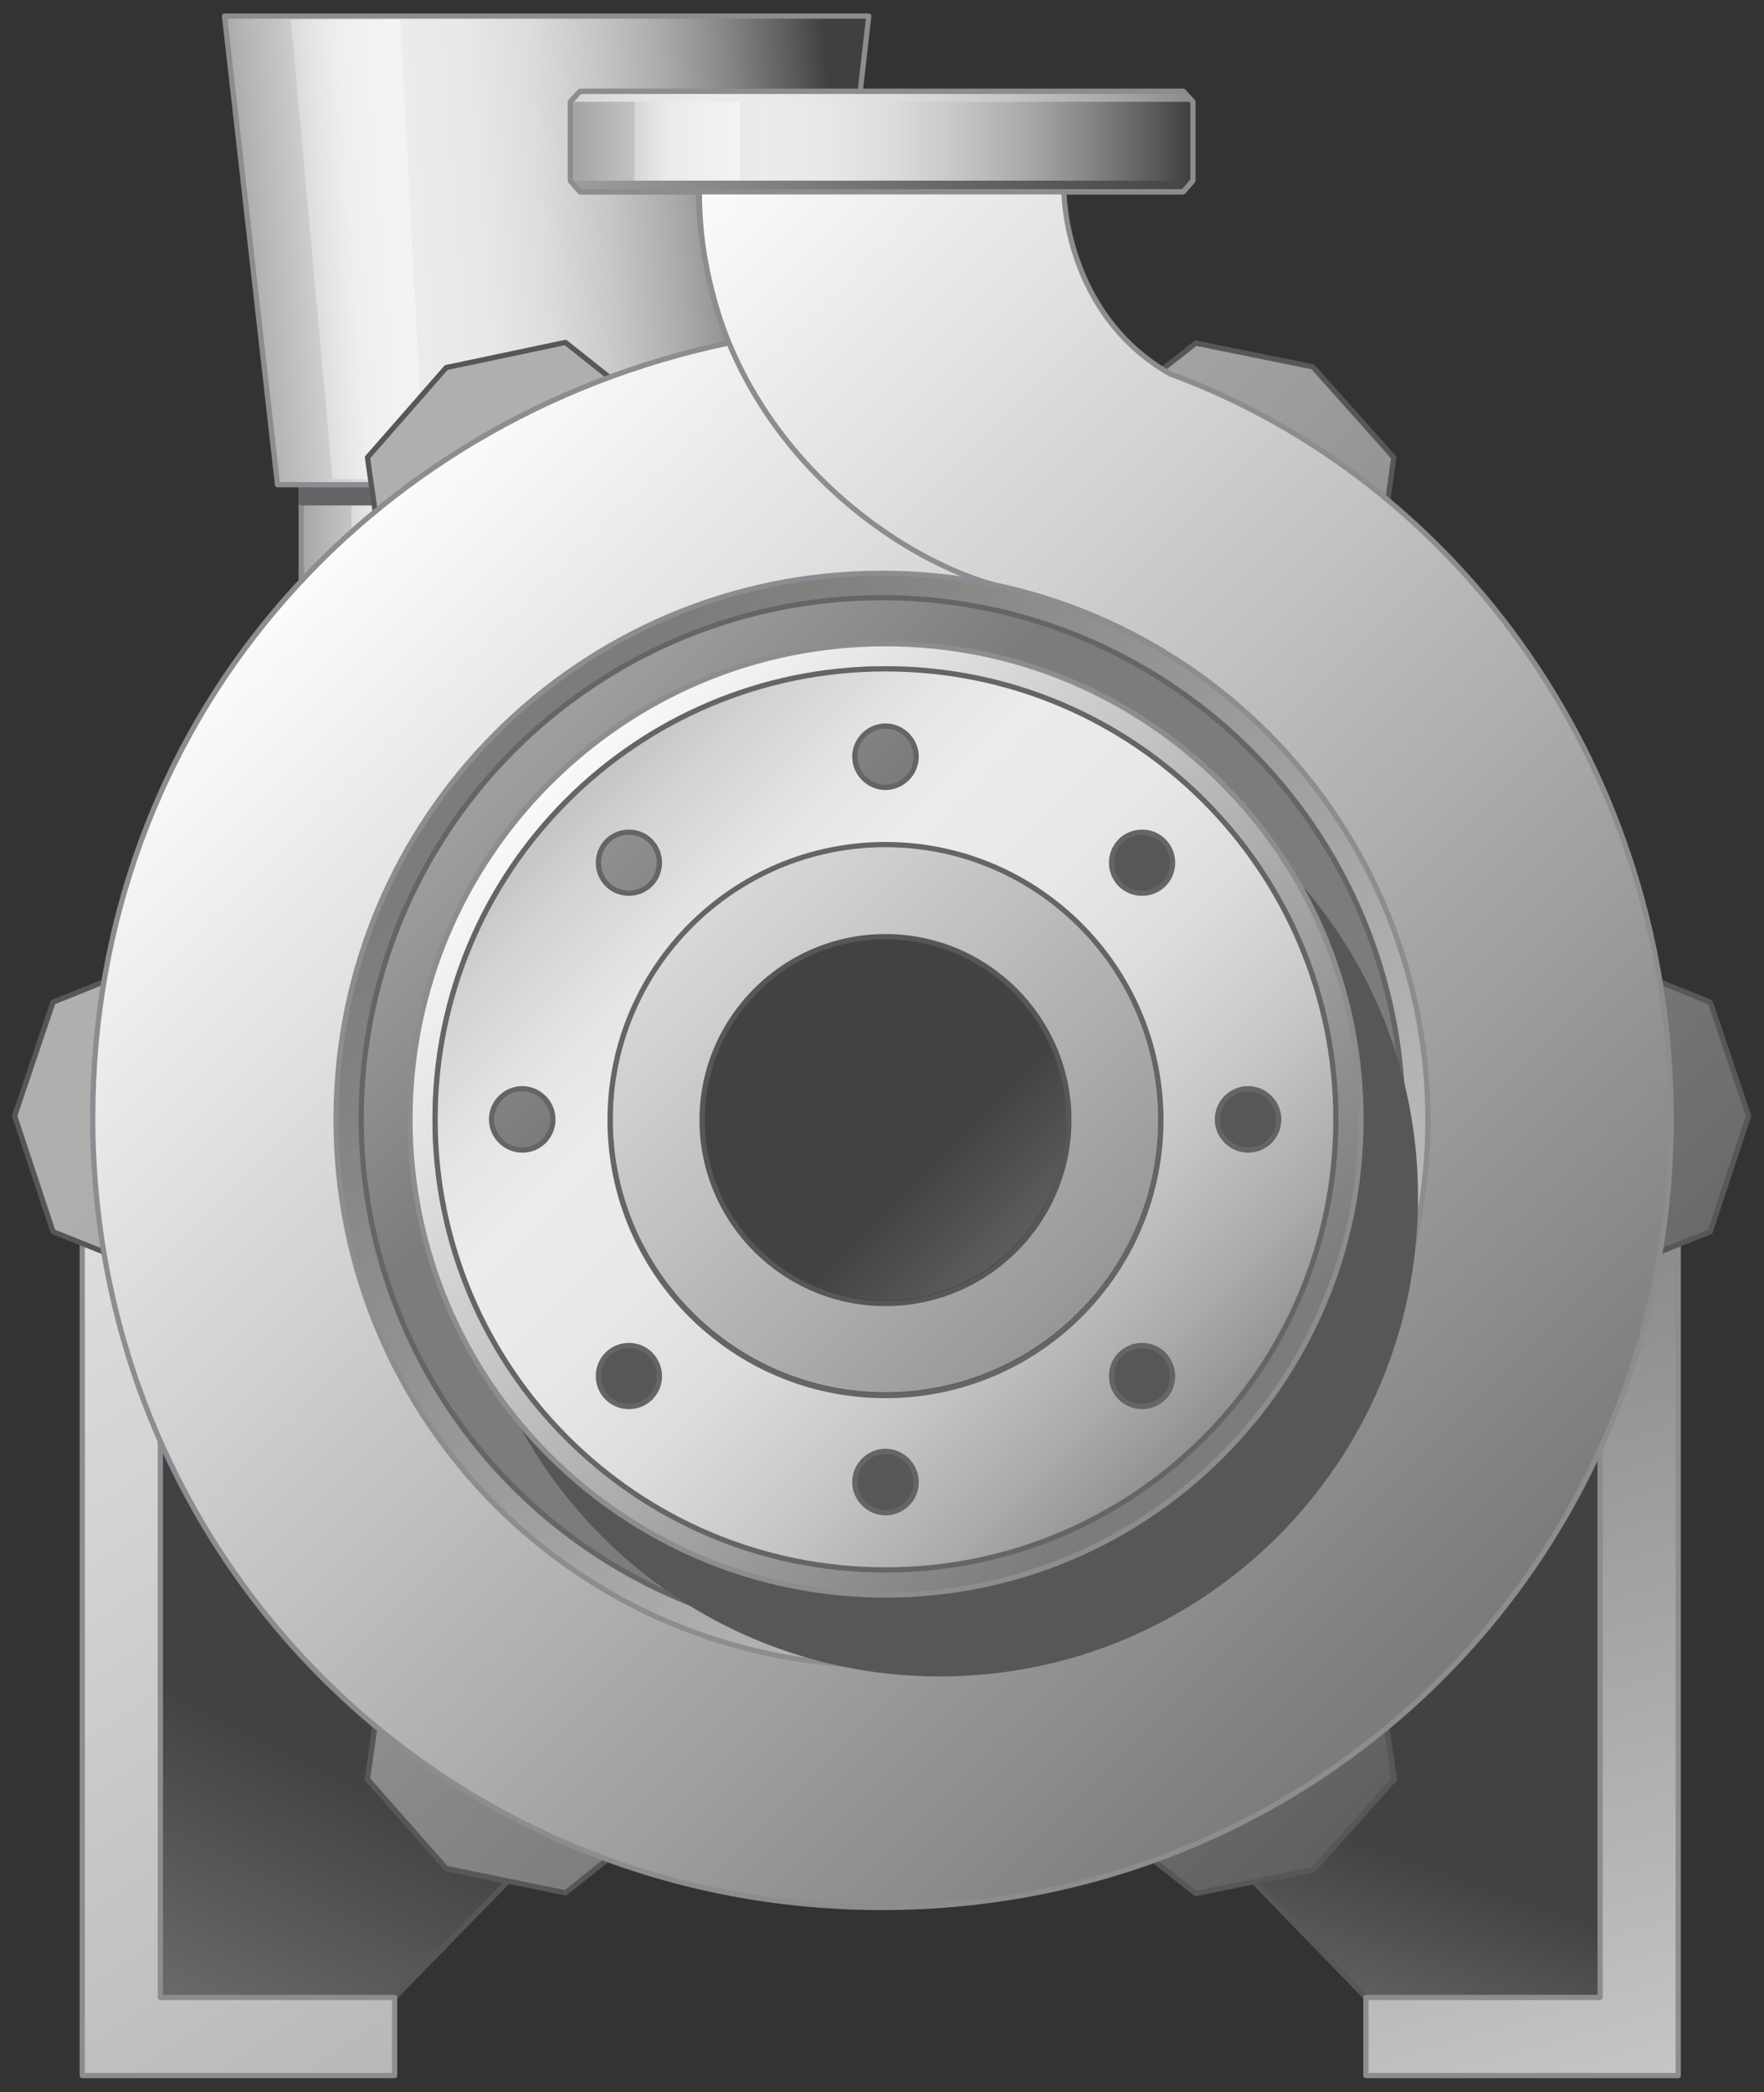 <?xml version="1.0" encoding="utf-8"?>

<!-- Copyright 2016 Siemens AG -->

<!-- Generator: Adobe Illustrator 16.0.4, SVG Export Plug-In . SVG Version: 6.00 Build 0)  -->
<!DOCTYPE svg PUBLIC "-//W3C//DTD SVG 1.1//EN" "http://www.w3.org/Graphics/SVG/1.1/DTD/svg11.dtd">
<svg version="1.1" id="Sealless_Pump" xmlns="http://www.w3.org/2000/svg" xmlns:xlink="http://www.w3.org/1999/xlink" x="0px"
	 y="0px" width="253px" height="300px" viewBox="0 0 253 300" enable-background="new 0 0 253 300" xml:space="preserve">
<rect x="0" y="0" width="253" height="300" fill="#333333" stroke="none"/>
<g id="Housing_Pipe_Rear">
	<g id="Pipe">
		<linearGradient id="Shape_4_" gradientUnits="userSpaceOnUse" x1="43.177" y1="76.667" x2="113.626" y2="76.667">
			<stop  offset="0" style="stop-color:#A5A5A5"/>
			<stop  offset="4.758149e-02" style="stop-color:#B5B5B5"/>
			<stop  offset="0.151" style="stop-color:#D3D3D3"/>
			<stop  offset="0.239" style="stop-color:#E5E5E5"/>
			<stop  offset="0.302" style="stop-color:#ECECEC"/>
			<stop  offset="0.407" style="stop-color:#E8E8E8"/>
			<stop  offset="0.514" style="stop-color:#DCDCDC"/>
			<stop  offset="0.621" style="stop-color:#C7C7C7"/>
			<stop  offset="0.729" style="stop-color:#ABABAB"/>
			<stop  offset="0.838" style="stop-color:#868686"/>
			<stop  offset="0.945" style="stop-color:#5A5A5A"/>
			<stop  offset="1" style="stop-color:#404040"/>
		</linearGradient>
		
			<rect id="Shape_3_" x="43.2" y="69.5" fill="url(#Shape_4_)" stroke="#8C8C91" stroke-width="0.75" stroke-linejoin="round" stroke-miterlimit="10" width="70.4" height="14.3"/>
		<linearGradient id="Reflection_3_" gradientUnits="userSpaceOnUse" x1="49.455" y1="76.627" x2="55.2" y2="76.627">
			<stop  offset="0" style="stop-color:#F2F2F2;stop-opacity:0.4"/>
			<stop  offset="1" style="stop-color:#F7F7F7;stop-opacity:0.7"/>
		</linearGradient>
		<rect id="Reflection_2_" x="50.4" y="70.1" fill="url(#Reflection_3_)" width="12" height="13.1"/>
	</g>
	<g id="Hopper">
		
			<rect id="Shadow" x="43.2" y="69.5" fill="#646567" stroke="#646567" stroke-width="0.75" stroke-linejoin="round" stroke-miterlimit="10" width="70.4" height="2.6"/>
		<linearGradient id="Shape_5_" gradientUnits="userSpaceOnUse" x1="33.686" y1="39.143" x2="120.46" y2="32.305">
			<stop  offset="0" style="stop-color:#A5A5A5"/>
			<stop  offset="4.758149e-02" style="stop-color:#B5B5B5"/>
			<stop  offset="0.151" style="stop-color:#D3D3D3"/>
			<stop  offset="0.239" style="stop-color:#E5E5E5"/>
			<stop  offset="0.302" style="stop-color:#ECECEC"/>
			<stop  offset="0.407" style="stop-color:#E8E8E8"/>
			<stop  offset="0.514" style="stop-color:#DCDCDC"/>
			<stop  offset="0.621" style="stop-color:#C7C7C7"/>
			<stop  offset="0.729" style="stop-color:#ABABAB"/>
			<stop  offset="0.838" style="stop-color:#868686"/>
			<stop  offset="0.945" style="stop-color:#5A5A5A"/>
			<stop  offset="1" style="stop-color:#404040"/>
		</linearGradient>
		
			<polygon id="Shape" fill="url(#Shape_5_)" stroke="#8C8C91" stroke-width="0.75" stroke-linejoin="round" stroke-miterlimit="10" points="
			117,69.5 39.8,69.5 32.2,2.3 124.6,2.3 		"/>
		<linearGradient id="Reflection_4_" gradientUnits="userSpaceOnUse" x1="44.085" y1="36.273" x2="50.935" y2="35.784">
			<stop  offset="0" style="stop-color:#F2F2F2;stop-opacity:0.4"/>
			<stop  offset="1" style="stop-color:#F7F7F7;stop-opacity:0.7"/>
		</linearGradient>
		<polygon id="Reflection" fill="url(#Reflection_4_)" points="60.9,68.7 47.7,68.7 41.7,2.8 57.4,2.8 		"/>
	</g>
</g>
<g id="Support__x2B__Base">
	<g id="Base_Rear">
		<linearGradient id="Right_Side_1_" gradientUnits="userSpaceOnUse" x1="182.543" y1="342.303" x2="208.066" y2="268.225">
			<stop  offset="0" style="stop-color:#AFAFAE"/>
			<stop  offset="1" style="stop-color:#424242"/>
		</linearGradient>
		
			<polygon id="Right_Side" fill="url(#Right_Side_1_)" stroke="#575756" stroke-width="0.75" stroke-linecap="round" stroke-linejoin="round" points="
			195.9,286.4 179.8,269.8 188.4,268.1 200,255.1 198.7,246.5 192.8,236.2 229.5,176 229.5,286.4 		"/>
		<linearGradient id="Left_Side_1_" gradientUnits="userSpaceOnUse" x1="-13.095" y1="346.121" x2="35.831" y2="247.291">
			<stop  offset="0" style="stop-color:#AFAFAE"/>
			<stop  offset="1" style="stop-color:#424242"/>
		</linearGradient>
		
			<polygon id="Left_Side" fill="url(#Left_Side_1_)" stroke="#575756" stroke-width="0.75" stroke-linecap="round" stroke-linejoin="round" points="
			56.6,286.4 72.8,269.8 64,267.9 52.7,255.1 53.8,247.4 60.1,236.4 23,176 23,286.4 		"/>
	</g>
	<g id="Foundation">
		<linearGradient id="Stand_Right_1_" gradientUnits="userSpaceOnUse" x1="268.035" y1="409.265" x2="195.625" y2="158.113">
			<stop  offset="0" style="stop-color:#FFFFFF"/>
			<stop  offset="1" style="stop-color:#7C7C7B"/>
		</linearGradient>
		
			<polygon id="Stand_Right" fill="url(#Stand_Right_1_)" stroke="#8C8C91" stroke-width="0.75" stroke-linecap="round" stroke-linejoin="round" stroke-miterlimit="10" points="
			229.5,286.4 229.5,176 240.7,176 240.7,297.6 195.9,297.6 195.9,286.4 		"/>
		<linearGradient id="Stand_Left_1_" gradientUnits="userSpaceOnUse" x1="-73.666" y1="100.099" x2="169.004" y2="464.103">
			<stop  offset="0" style="stop-color:#FFFFFF"/>
			<stop  offset="1" style="stop-color:#7C7C7B"/>
		</linearGradient>
		
			<polygon id="Stand_Left" fill="url(#Stand_Left_1_)" stroke="#8C8C91" stroke-width="0.75" stroke-linecap="round" stroke-linejoin="round" stroke-miterlimit="10" points="
			23,286.4 23,176 11.8,176 11.8,297.6 56.6,297.6 56.6,286.4 		"/>
	</g>
	<linearGradient id="Support_Housing_1_" gradientUnits="userSpaceOnUse" x1="71.369" y1="107.368" x2="266.833" y2="295.985">
		<stop  offset="0" style="stop-color:#AFAFAE"/>
		<stop  offset="1" style="stop-color:#424242"/>
	</linearGradient>
	
		<path id="Support_Housing" fill="url(#Support_Housing_1_)" stroke="#575756" stroke-width="0.75" stroke-linecap="round" stroke-linejoin="round" d="
		M27.5,140.9v38.9H15.6l-8-3.2l-5.5-16.6l5.5-16.3l7.2-2.9H27.5z M225.4,140.9v38.9h11.9l8-3.2l5.5-16.6l-5.5-16.3l-7.2-2.9H225.4z
		 M53.8,247.4l-1.1,7.7L64,267.9l17.1,3.5l6.8-5.4l5.9-10.3l-33.7-19.5L53.8,247.4z M159.1,65l33.7,19.5l5.9-10.3l1.2-8.6l-11.6-13
		l-16.8-3.4l-6.1,4.8L159.1,65z M165.4,266.7l6.1,4.8l16.8-3.4l11.6-13l-1.2-8.6l-5.9-10.3l-33.7,19.5L165.4,266.7z M60.1,84.3
		l33.7-19.5l-5.9-10.3l-6.8-5.4L64,52.7L52.7,65.6l1.1,7.7L60.1,84.3z"/>
</g>
<g id="Housing__x2B__Flange_Top">
	<g id="Flange_1_">
		<linearGradient id="Shape_6_" gradientUnits="userSpaceOnUse" x1="82.851" y1="20.273" x2="170.358" y2="20.273">
			<stop  offset="0" style="stop-color:#A5A5A5"/>
			<stop  offset="4.758149e-02" style="stop-color:#B5B5B5"/>
			<stop  offset="0.151" style="stop-color:#D3D3D3"/>
			<stop  offset="0.239" style="stop-color:#E5E5E5"/>
			<stop  offset="0.302" style="stop-color:#ECECEC"/>
			<stop  offset="0.407" style="stop-color:#E8E8E8"/>
			<stop  offset="0.514" style="stop-color:#DCDCDC"/>
			<stop  offset="0.621" style="stop-color:#C7C7C7"/>
			<stop  offset="0.729" style="stop-color:#ABABAB"/>
			<stop  offset="0.838" style="stop-color:#868686"/>
			<stop  offset="0.945" style="stop-color:#5A5A5A"/>
			<stop  offset="1" style="stop-color:#404040"/>
		</linearGradient>
		
			<polygon id="Shape_2_" fill="url(#Shape_6_)" stroke="#8C8C91" stroke-width="0.75" stroke-linejoin="round" stroke-miterlimit="10" points="
			169.7,27.5 171.1,25.9 171.1,14.6 169.7,13.1 83.2,13.1 81.8,14.6 81.8,25.9 83.2,27.5 		"/>
		<linearGradient id="Reflection_5_" gradientUnits="userSpaceOnUse" x1="90.911" y1="20.273" x2="95.92" y2="20.273">
			<stop  offset="0" style="stop-color:#F2F2F2;stop-opacity:0.4"/>
			<stop  offset="1" style="stop-color:#F7F7F7;stop-opacity:0.7"/>
		</linearGradient>
		<rect id="Reflection_1_" x="91" y="14.6" fill="url(#Reflection_5_)" width="15.2" height="11.3"/>
		<linearGradient id="Edge_Bottom_2_" gradientUnits="userSpaceOnUse" x1="63.204" y1="26.694" x2="173.709" y2="26.694">
			<stop  offset="0" style="stop-color:#AFAFAE"/>
			<stop  offset="1" style="stop-color:#424242"/>
		</linearGradient>
		
			<polyline id="Edge_Bottom_1_" fill="url(#Edge_Bottom_2_)" stroke="#8C8C91" stroke-width="0.75" stroke-linejoin="round" stroke-miterlimit="10" points="
			81.8,25.9 83.2,27.5 169.7,27.5 171.1,25.9 		"/>
		<linearGradient id="Edge_Top_2_" gradientUnits="userSpaceOnUse" x1="61.202" y1="13.851" x2="194.473" y2="13.851">
			<stop  offset="0" style="stop-color:#A5A5A5"/>
			<stop  offset="4.758149e-02" style="stop-color:#B5B5B5"/>
			<stop  offset="0.151" style="stop-color:#D3D3D3"/>
			<stop  offset="0.239" style="stop-color:#E5E5E5"/>
			<stop  offset="0.302" style="stop-color:#ECECEC"/>
			<stop  offset="0.407" style="stop-color:#E8E8E8"/>
			<stop  offset="0.514" style="stop-color:#DCDCDC"/>
			<stop  offset="0.621" style="stop-color:#C7C7C7"/>
			<stop  offset="0.729" style="stop-color:#ABABAB"/>
			<stop  offset="0.838" style="stop-color:#868686"/>
			<stop  offset="0.945" style="stop-color:#5A5A5A"/>
			<stop  offset="1" style="stop-color:#404040"/>
		</linearGradient>
		
			<polyline id="Edge_Top_1_" fill="url(#Edge_Top_2_)" stroke="#8C8C91" stroke-width="0.75" stroke-linejoin="round" stroke-miterlimit="10" points="
			171.1,14.6 169.7,13.1 83.2,13.1 81.8,14.6 		"/>
	</g>
	<linearGradient id="Shape_7_" gradientUnits="userSpaceOnUse" x1="42.682" y1="75.859" x2="203.951" y2="237.128">
		<stop  offset="0" style="stop-color:#FFFFFF"/>
		<stop  offset="1" style="stop-color:#7C7C7B"/>
	</linearGradient>
	<path id="Shape_1_" fill="url(#Shape_7_)" d="M167.8,53.6c-15.2-8.7-15.2-26.1-15.2-26.1s-52.4,0-52.4,0c0,7.3,1.7,14.7,4.2,21.7
		c-51.9,10.9-91.1,54.5-91.1,111.1c0,63.1,50.1,113.2,113.2,113.2c63.1,0,113.2-50.1,113.2-113.2C239.6,110.2,209.2,68.8,167.8,53.6
		z"/>
	<path id="Curve_Housing_3_" fill="none" stroke="#8C8C91" stroke-width="0.75" stroke-miterlimit="10" d="M142.4,83.8
		c-15.9-4.4-42.1-23.7-42.1-56.4"/>
	
		<linearGradient id="Hollow_Ring_Front_Plate_1_" gradientUnits="userSpaceOnUse" x1="275.617" y1="309.58" x2="76.307" y2="110.27">
		<stop  offset="0" style="stop-color:#FFFFFF"/>
		<stop  offset="1" style="stop-color:#7C7C7B"/>
	</linearGradient>
	
		<path id="Hollow_Ring_Front_Plate_2_" fill="url(#Hollow_Ring_Front_Plate_1_)" stroke="#8C8C91" stroke-width="0.75" stroke-linecap="round" stroke-linejoin="round" stroke-miterlimit="10" d="
		M126.5,82.2c-43.2,0-78.3,35-78.3,78.3c0,43.2,35,78.3,78.3,78.3c43.2,0,78.3-35,78.3-78.3C204.7,117.2,169.7,82.2,126.5,82.2z
		 M126.5,235.1c-41.2,0-74.7-33.4-74.7-74.7c0-41.2,33.4-74.7,74.7-74.7c41.2,0,74.7,33.4,74.7,74.7
		C201.1,201.6,167.7,235.1,126.5,235.1z"/>
	<linearGradient id="Front_Plate_1_" gradientUnits="userSpaceOnUse" x1="-4.155" y1="29.808" x2="102.808" y2="136.771">
		<stop  offset="0" style="stop-color:#FFFFFF"/>
		<stop  offset="1" style="stop-color:#7C7C7B"/>
	</linearGradient>
	
		<circle id="Front_Plate_2_" fill="url(#Front_Plate_1_)" stroke="#646567" stroke-width="0.75" stroke-linecap="round" stroke-linejoin="round" stroke-miterlimit="10" cx="126.5" cy="160.4" r="74.7"/>
	
		<path id="Outline" fill="none" stroke="#8C8C91" stroke-width="0.75" stroke-linecap="round" stroke-linejoin="round" stroke-miterlimit="10" d="
		M167.8,53.6c-15.2-8.7-15.2-26.1-15.2-26.1s-52.4,0-52.4,0c0,7.3,1.7,14.7,4.2,21.7c-51.9,10.9-91.1,54.5-91.1,111.1
		c0,63.1,50.1,113.2,113.2,113.2c63.1,0,113.2-50.1,113.2-113.2C239.6,110.2,209.2,68.8,167.8,53.6z"/>
</g>
<g id="Flange_Front_2_">
	
		<path id="Shadow_3_" fill="#575756" stroke="#575756" stroke-width="0.75" stroke-linecap="round" stroke-linejoin="round" stroke-miterlimit="10" d="
		M151.7,105.6c2.3,6.5,3.6,13.6,3.6,20.9c0,34.4-27.9,62.3-62.3,62.3c-9.1,0-17.7-2-25.4-5.4c5.5,32.1,33.5,56.6,67.2,56.6
		c37.7,0,68.2-30.6,68.2-68.2C203.1,139.9,181.2,113.2,151.7,105.6z"/>
	<linearGradient id="Opening_1_" gradientUnits="userSpaceOnUse" x1="183.257" y1="216.798" x2="133.177" y2="166.718">
		<stop  offset="0" style="stop-color:#AFAFAE"/>
		<stop  offset="1" style="stop-color:#424242"/>
	</linearGradient>
	
		<path id="Opening_4_" fill="url(#Opening_1_)" stroke="#424242" stroke-width="0.75" stroke-linecap="round" stroke-linejoin="round" stroke-miterlimit="10" d="
		M153.3,160.5c0,14.5-11.8,26.3-26.3,26.3c-14.5,0-26.3-11.8-26.3-26.3c0-14.5,11.8-26.3,26.3-26.3
		C141.5,134.2,153.3,146,153.3,160.5z"/>
	<linearGradient id="Ring_Flange_1_" gradientUnits="userSpaceOnUse" x1="66.716" y1="100.255" x2="177.147" y2="210.686">
		<stop  offset="0" style="stop-color:#FFFFFF"/>
		<stop  offset="1" style="stop-color:#7C7C7B"/>
	</linearGradient>
	
		<path id="Ring_Flange_2_" fill="url(#Ring_Flange_1_)" stroke="#575756" stroke-width="0.75" stroke-linecap="round" stroke-linejoin="round" stroke-miterlimit="10" d="
		M127,121c-21.8,0-39.5,17.7-39.5,39.5c0,21.8,17.7,39.5,39.5,39.5c21.8,0,39.5-17.7,39.5-39.5C166.5,138.7,148.8,121,127,121z
		 M127,186.9c-14.5,0-26.3-11.8-26.3-26.3c0-14.5,11.8-26.3,26.3-26.3c14.5,0,26.3,11.8,26.3,26.3
		C153.3,175.1,141.5,186.9,127,186.9z"/>
	<linearGradient id="Bevelled_Edge_1_" gradientUnits="userSpaceOnUse" x1="74.852" y1="108.391" x2="170.216" y2="203.755">
		<stop  offset="0" style="stop-color:#FFFFFF"/>
		<stop  offset="1" style="stop-color:#7C7C7B"/>
	</linearGradient>
	
		<path id="Bevelled_Edge_2_" fill="url(#Bevelled_Edge_1_)" stroke="#8C8C91" stroke-width="0.75" stroke-linecap="round" stroke-linejoin="round" stroke-miterlimit="10" d="
		M127,92.3c-37.7,0-68.2,30.6-68.2,68.2c0,37.7,30.6,68.2,68.2,68.2c37.7,0,68.2-30.6,68.2-68.2C195.2,122.8,164.7,92.3,127,92.3z
		 M127,225.1c-35.7,0-64.6-28.9-64.6-64.6c0-35.7,28.9-64.6,64.6-64.6c35.7,0,64.6,28.9,64.6,64.6
		C191.6,196.2,162.7,225.1,127,225.1z"/>
	<linearGradient id="Flange_Connection_1_" gradientUnits="userSpaceOnUse" x1="68.534" y1="102.073" x2="197.84" y2="231.379">
		<stop  offset="0" style="stop-color:#A5A5A5"/>
		<stop  offset="4.758149e-02" style="stop-color:#B5B5B5"/>
		<stop  offset="0.151" style="stop-color:#D3D3D3"/>
		<stop  offset="0.239" style="stop-color:#E5E5E5"/>
		<stop  offset="0.302" style="stop-color:#ECECEC"/>
		<stop  offset="0.407" style="stop-color:#E8E8E8"/>
		<stop  offset="0.514" style="stop-color:#DCDCDC"/>
		<stop  offset="0.621" style="stop-color:#C7C7C7"/>
		<stop  offset="0.729" style="stop-color:#ABABAB"/>
		<stop  offset="0.838" style="stop-color:#868686"/>
		<stop  offset="0.945" style="stop-color:#5A5A5A"/>
		<stop  offset="1" style="stop-color:#404040"/>
	</linearGradient>
	
		<path id="Flange_Connection_2_" fill="url(#Flange_Connection_1_)" stroke="#646567" stroke-width="0.75" stroke-miterlimit="10" d="
		M127,95.9c-35.7,0-64.6,28.9-64.6,64.6c0,35.7,28.9,64.6,64.6,64.6c35.7,0,64.6-28.9,64.6-64.6C191.6,124.8,162.7,95.9,127,95.9z
		 M74.9,164.9c-2.4,0-4.4-2-4.4-4.4c0-2.4,2-4.4,4.4-4.4c2.4,0,4.4,2,4.4,4.4C79.3,162.9,77.4,164.9,74.9,164.9z M160.7,120.6
		c1.7-1.7,4.5-1.7,6.2,0c1.7,1.7,1.7,4.5,0,6.2c-1.7,1.7-4.5,1.7-6.2,0C159,125.1,159,122.3,160.7,120.6z M127,104.1
		c2.4,0,4.4,2,4.4,4.4c0,2.4-2,4.4-4.4,4.4c-2.4,0-4.4-2-4.4-4.4C122.6,106.1,124.6,104.1,127,104.1z M87.1,120.6
		c1.7-1.7,4.5-1.7,6.2,0c1.7,1.7,1.7,4.5,0,6.2c-1.7,1.7-4.5,1.7-6.2,0C85.4,125.1,85.4,122.3,87.1,120.6z M93.3,200.4
		c-1.7,1.7-4.5,1.7-6.2,0c-1.7-1.7-1.7-4.5,0-6.2c1.7-1.7,4.5-1.7,6.2,0C95,196,95,198.7,93.3,200.4z M127,216.9
		c-2.4,0-4.4-2-4.4-4.4c0-2.4,2-4.4,4.4-4.4c2.4,0,4.4,2,4.4,4.4C131.4,215,129.4,216.9,127,216.9z M127,200.1
		c-21.8,0-39.5-17.7-39.5-39.5c0-21.8,17.7-39.5,39.5-39.5c21.8,0,39.5,17.7,39.5,39.5C166.5,182.4,148.8,200.1,127,200.1z
		 M166.9,200.4c-1.7,1.7-4.5,1.7-6.2,0c-1.7-1.7-1.7-4.5,0-6.2c1.7-1.7,4.5-1.7,6.2,0C168.6,196,168.6,198.7,166.9,200.4z
		 M179,164.9c-2.4,0-4.4-2-4.4-4.4c0-2.4,2-4.4,4.4-4.4c2.4,0,4.4,2,4.4,4.4C183.4,162.9,181.5,164.9,179,164.9z"/>
</g>
</svg>
